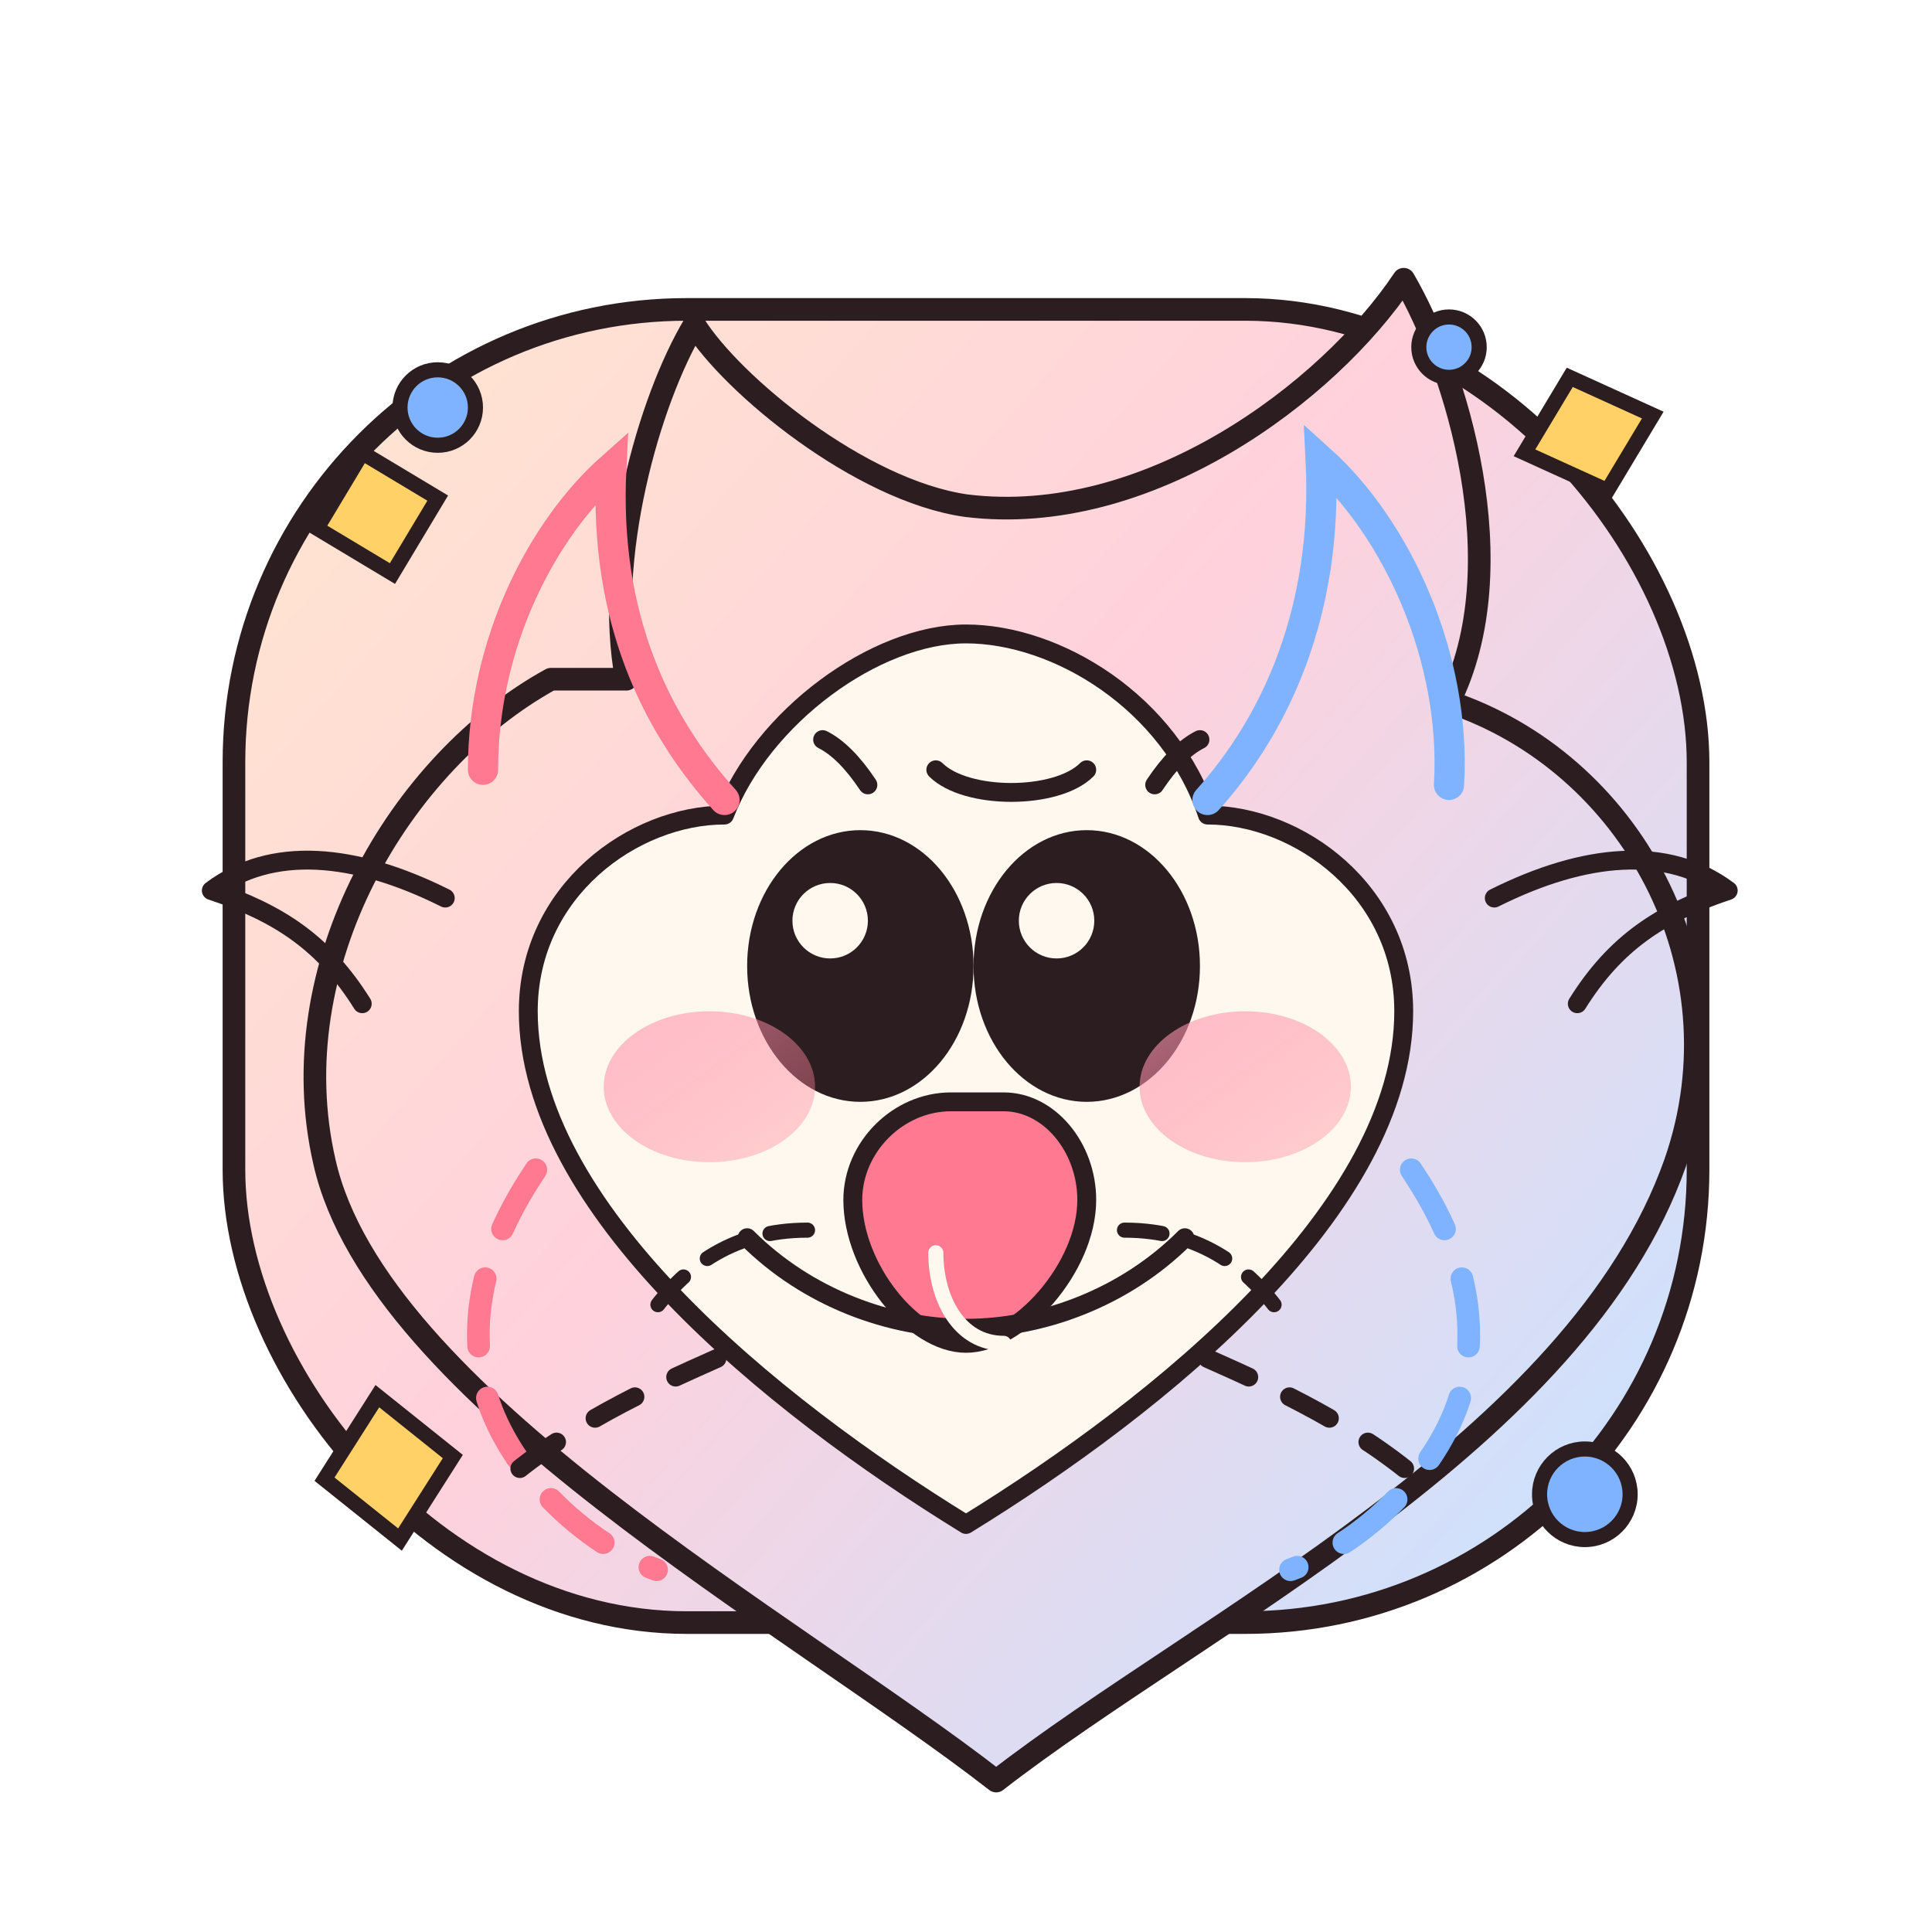 <svg width="512" height="512" viewBox="0 0 512 512" fill="none" xmlns="http://www.w3.org/2000/svg">
  <defs>
    <linearGradient id="catFill" x1="80" y1="120" x2="420" y2="420" gradientUnits="userSpaceOnUse">
      <stop offset="0" stop-color="#FFE4D1" />
      <stop offset="0.45" stop-color="#FFD1DC" />
      <stop offset="1" stop-color="#CBE2FF" />
    </linearGradient>
    <linearGradient id="cheekFill" x1="0" y1="0" x2="1" y2="1">
      <stop offset="0" stop-color="#FF99B4" stop-opacity="0.8" />
      <stop offset="1" stop-color="#FF7A90" stop-opacity="0.4" />
    </linearGradient>
    <filter id="roughShadow" x="-20%" y="-20%" width="140%" height="140%">
      <feDropShadow dx="0" dy="24" stdDeviation="12" flood-color="rgba(44,29,33,0.18)" />
    </filter>
  </defs>
  <rect x="62" y="82" width="388" height="348" rx="120" fill="url(#catFill)" stroke="#2C1D21" stroke-width="6" filter="url(#roughShadow)" />
  <path
    d="M166 180c-6-32 6-74 18-94 10 16 44 44 72 48 48 6 96-30 116-60 14 24 30 76 12 112 48 16 78 70 60 122-26 74-126 122-180 164-54-42-164-102-178-164-12-52 20-106 60-128z"
    fill="url(#catFill)" stroke="#2C1D21" stroke-width="6" stroke-linecap="round" stroke-linejoin="round" />
  <path
    d="M192 216c10-26 40-48 64-48s54 18 64 48c24 0 52 20 52 52 0 52-64 104-116 136-52-32-116-84-116-136 0-32 28-52 52-52z"
    fill="#FFF8EE" stroke="#2C1D21" stroke-width="5" stroke-linecap="round" stroke-linejoin="round" />
  <path d="M192 212c-18-20-32-48-30-88-18 16-34 46-34 80" stroke="#FF7A90" stroke-width="8" stroke-linecap="round" />
  <path d="M320 212c18-20 32-50 30-90 20 18 36 52 34 86" stroke="#7FB3FF" stroke-width="8" stroke-linecap="round" />
  <ellipse cx="228" cy="256" rx="30" ry="36" fill="#2C1D21" />
  <ellipse cx="288" cy="256" rx="30" ry="36" fill="#2C1D21" />
  <circle cx="220" cy="244" r="10" fill="#FFF8EE" />
  <circle cx="280" cy="244" r="10" fill="#FFF8EE" />
  <path d="M252 292c-14 0-26 12-26 26 0 18 16 38 30 38s32-20 32-38c0-14-10-26-22-26h-14z" fill="#FF7A90" stroke="#2C1D21" stroke-width="5" stroke-linecap="round" />
  <path d="M198 328c16 16 38 24 58 24s42-8 58-24" stroke="#2C1D21" stroke-width="5" stroke-linecap="round" />
  <path d="M142 310c-12 18-18 36-14 56 4 20 24 42 46 50" stroke="#FF7A90" stroke-width="6" stroke-linecap="round" stroke-dasharray="18 14" />
  <path d="M374 310c12 18 18 36 14 56-4 20-24 42-46 50" stroke="#7FB3FF" stroke-width="6" stroke-linecap="round" stroke-dasharray="18 14" />
  <ellipse cx="188" cy="288" rx="28" ry="20" fill="url(#cheekFill)" opacity="0.8" />
  <ellipse cx="330" cy="288" rx="28" ry="20" fill="url(#cheekFill)" opacity="0.8" />
  <path d="M118 238c-24-12-46-14-62-2 18 6 30 14 40 30" stroke="#2C1D21" stroke-width="5" stroke-linecap="round" stroke-linejoin="round" />
  <path d="M396 238c24-12 46-14 62-2-18 6-30 14-40 30" stroke="#2C1D21" stroke-width="5" stroke-linecap="round" stroke-linejoin="round" />
  <path d="M248 332c0 12 6 24 18 24" stroke="#FFF8EE" stroke-width="4" stroke-linecap="round" />
  <g stroke="#2C1D21" stroke-width="5" stroke-linecap="round">
    <path d="M190 360c-18 8-40 18-58 34" stroke-dasharray="12 12" />
    <path d="M320 360c18 8 40 18 58 34" stroke-dasharray="12 12" />
  </g>
  <g stroke="#2C1D21" stroke-width="5" stroke-linecap="round" stroke-linejoin="round" fill="none">
    <path d="M248 204c4 4 12 6 20 6s16-2 20-6" />
    <path d="M230 208c-4-6-8-10-12-12" />
    <path d="M306 208c4-6 8-10 12-12" />
  </g>
  <g fill="#FFD166" stroke="#2C1D21" stroke-width="4" stroke-linecap="round">
    <path d="M84 140 96 120l20 12-12 20z" />
    <path d="M404 120 416 100l22 10-12 20z" />
    <path d="M86 392l14-22 20 16-14 22z" />
  </g>
  <g fill="#7FB3FF" stroke="#2C1D21" stroke-width="4" stroke-linecap="round">
    <circle cx="116" cy="108" r="10" />
    <circle cx="420" cy="396" r="12" />
    <circle cx="384" cy="92" r="8" />
  </g>
  <path d="M214 326c-20 0-34 10-44 26" stroke="#2C1D21" stroke-width="4" stroke-linecap="round" stroke-dasharray="10 8" />
  <path d="M298 326c20 0 34 10 44 26" stroke="#2C1D21" stroke-width="4" stroke-linecap="round" stroke-dasharray="10 8" />
</svg>
